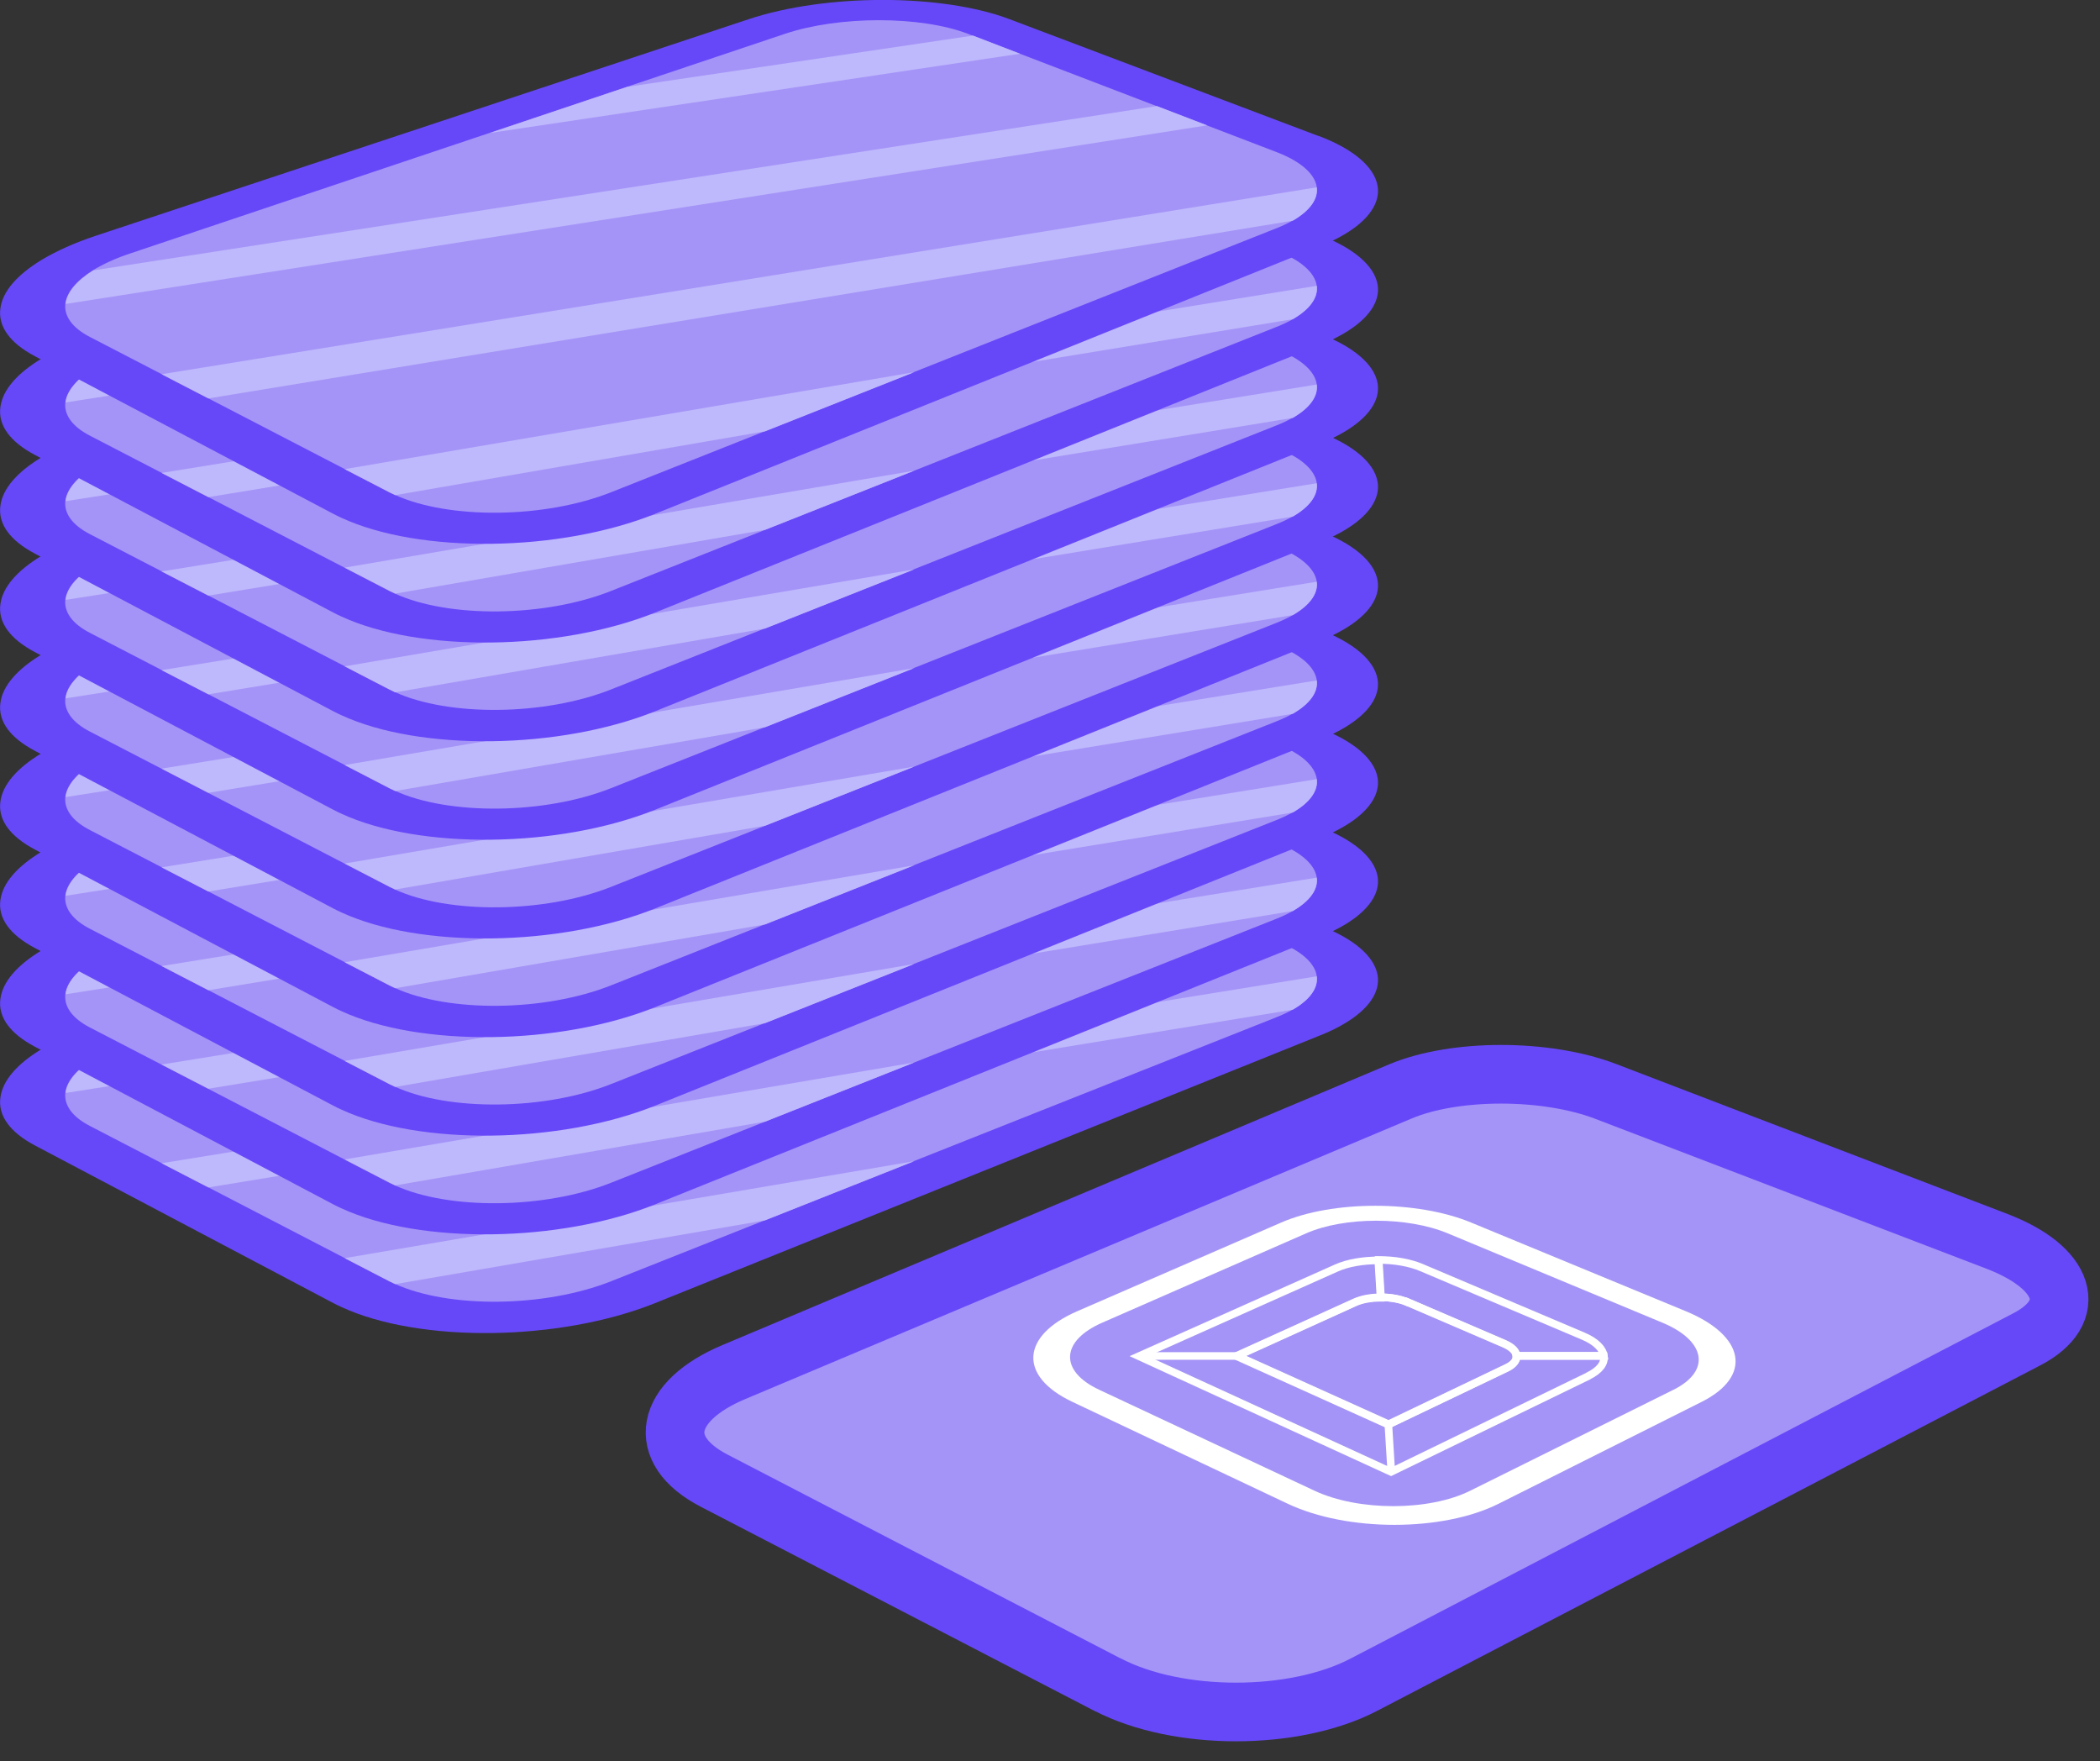 <svg width="130" height="109" viewBox="0 0 130 109" fill="none" xmlns="http://www.w3.org/2000/svg">
<rect x="0" y="0" width="130" height="109" fill="#333333" stroke="none"/>
<g clip-path="url(#clip0_57_10656)">
<path d="M68.602 104.288L44.206 91.64C40.521 89.728 41.144 86.722 45.425 84.921L86.694 67.549C90.061 66.136 95.699 66.136 99.398 67.549L123.627 76.831C127.88 78.466 128.767 81.181 125.456 82.899L84.422 104.274C80.1 106.519 72.924 106.519 68.588 104.274L68.602 104.288Z" fill="#A594F7" stroke="#6748F9" stroke-width="3.63" stroke-linecap="round" stroke-linejoin="round"/>
<path d="M102.903 81.86C105.604 82.982 105.936 84.852 103.595 86.016L91.016 92.263C88.454 93.538 84.09 93.538 81.374 92.263L68.047 86.016C65.554 84.852 65.665 82.982 68.242 81.86L80.862 76.332C83.231 75.293 87.124 75.293 89.617 76.332L102.903 81.86ZM104.357 81.153L91.072 75.667C87.719 74.282 82.497 74.282 79.31 75.667L66.69 81.153C63.213 82.663 63.019 85.171 66.385 86.764L79.712 93.067C83.397 94.812 89.299 94.812 92.776 93.067L105.341 86.764C108.513 85.171 108.015 82.663 104.357 81.153Z" fill="white"/>
<path d="M87.096 80.585L93.122 83.176C93.593 83.383 93.842 83.647 93.87 83.91H99.287C99.217 83.466 98.788 83.023 97.998 82.691L87.996 78.452C87.248 78.133 86.292 77.981 85.35 77.981L85.489 80.294C86.07 80.294 86.652 80.391 87.109 80.585H87.096Z" stroke="white" stroke-width="0.47" stroke-miterlimit="10"/>
<path d="M98.331 85.157C99.037 84.81 99.356 84.367 99.287 83.924H93.87C93.898 84.187 93.704 84.464 93.275 84.672L85.946 88.177L76.553 83.938L83.882 80.613C84.311 80.419 84.879 80.322 85.461 80.322L85.323 78.008C84.381 78.008 83.439 78.161 82.732 78.479L70.499 83.938L86.112 91.1L98.317 85.171L98.331 85.157Z" stroke="white" stroke-width="0.47" stroke-miterlimit="10"/>
<path d="M87.096 80.585C86.639 80.391 86.057 80.294 85.475 80.294C84.893 80.294 84.325 80.391 83.896 80.585L76.567 83.91L85.96 88.149L93.288 84.644C93.718 84.436 93.912 84.173 93.884 83.896C93.856 83.619 93.607 83.37 93.136 83.162L87.11 80.571L87.096 80.585Z" stroke="white" stroke-width="0.47" stroke-miterlimit="10"/>
<path d="M76.567 83.924H70.513" stroke="white" stroke-width="0.47" stroke-miterlimit="10"/>
<path d="M86.126 91.086L85.946 88.163" stroke="white" stroke-width="0.47" stroke-miterlimit="10"/>
<path d="M3.879 70.292C2.549 69.599 1.912 68.713 2.037 67.771C2.148 66.898 2.882 66.025 4.17 65.249C4.946 64.778 5.902 64.349 6.982 63.989L47.462 50.482C51.535 49.124 57.644 49.124 61.218 50.482L80.322 57.755C82.151 58.447 83.245 59.389 83.398 60.401C83.522 61.287 82.899 62.188 81.611 62.922C81.237 63.144 80.821 63.338 80.378 63.518L39.192 79.975C34.191 81.97 26.904 82.067 22.803 80.183C22.665 80.128 22.526 80.059 22.374 79.975L3.879 70.292Z" fill="#A594F7"/>
<path d="M79.006 58.24C80.571 58.835 81.403 59.625 81.513 60.414C81.61 61.121 81.112 61.855 80.031 62.479C79.74 62.645 79.394 62.811 79.006 62.964L37.834 79.297C33.719 80.931 27.79 80.987 24.451 79.463C24.327 79.407 24.216 79.352 24.105 79.297L5.583 69.696C4.447 69.115 3.962 68.38 4.045 67.632C4.129 66.926 4.724 66.205 5.763 65.554C6.387 65.18 7.149 64.82 8.077 64.515L48.584 50.911C51.937 49.789 56.965 49.789 59.902 50.911L78.992 58.226M81.583 57.228L62.479 50.011C58.267 48.417 51.105 48.417 46.312 50.011L5.902 63.448C4.613 63.878 3.505 64.377 2.577 64.931C1.053 65.845 0.166 66.884 0.028 67.909C-0.138 69.031 0.596 70.07 2.175 70.901L20.642 80.654C20.808 80.737 20.988 80.834 21.154 80.904C26.003 83.134 34.634 83.023 40.549 80.654L81.749 64.072C82.275 63.864 82.76 63.629 83.204 63.365C84.714 62.479 85.448 61.412 85.282 60.373C85.088 59.182 83.785 58.073 81.624 57.256L81.583 57.228Z" fill="#6748F9"/>
<path d="M56.591 71.871L47.365 75.529L24.465 79.477C24.341 79.421 24.23 79.366 24.119 79.311L21.334 77.87L56.591 71.871Z" fill="#BEB9FC"/>
<path d="M80.031 62.492L12.897 73.492L10.002 71.996L81.513 60.428C81.61 61.135 81.111 61.869 80.031 62.492Z" fill="#BEB9FC"/>
<path d="M74.725 56.605L4.059 67.646C4.142 66.939 4.738 66.219 5.777 65.568L71.622 55.4L74.725 56.591V56.605Z" fill="#BEB9FC"/>
<path d="M63.144 52.158L30.325 57.062L38.831 54.208L60.235 51.05L63.144 52.158Z" fill="#BEB9FC"/>
<path d="M3.879 64.197C2.549 63.504 1.912 62.617 2.037 61.675C2.148 60.802 2.882 59.93 4.17 59.154C4.946 58.683 5.902 58.253 6.982 57.893L47.462 44.386C51.535 43.029 57.644 43.029 61.218 44.386L80.322 51.659C82.151 52.352 83.245 53.294 83.398 54.305C83.522 55.192 82.899 56.092 81.611 56.827C81.237 57.048 80.821 57.242 80.378 57.422L39.192 73.88C34.191 75.875 26.904 75.972 22.803 74.088C22.665 74.032 22.526 73.963 22.374 73.88L3.879 64.197Z" fill="#A594F7"/>
<path d="M79.006 52.144C80.571 52.74 81.403 53.529 81.513 54.319C81.61 55.026 81.112 55.76 80.031 56.383C79.74 56.549 79.394 56.716 79.006 56.868L37.834 73.201C33.719 74.836 27.79 74.891 24.451 73.367C24.327 73.312 24.216 73.257 24.105 73.201L5.583 63.601C4.447 63.019 3.962 62.285 4.045 61.537C4.129 60.83 4.724 60.11 5.763 59.459C6.387 59.085 7.149 58.724 8.077 58.42L48.584 44.816C51.937 43.694 56.965 43.694 59.902 44.816L78.992 52.13M81.583 51.133L62.479 43.915C58.267 42.322 51.105 42.322 46.312 43.915L5.902 57.339C4.613 57.769 3.505 58.267 2.577 58.821C1.053 59.736 0.166 60.775 0.028 61.8C-0.138 62.922 0.596 63.961 2.175 64.792L20.642 74.545C20.808 74.628 20.988 74.725 21.154 74.794C26.003 77.025 34.634 76.914 40.549 74.545L81.749 57.962C82.275 57.755 82.76 57.519 83.204 57.256C84.714 56.369 85.448 55.303 85.282 54.264C85.088 53.072 83.785 51.964 81.624 51.147L81.583 51.133Z" fill="#6748F9"/>
<path d="M56.591 65.762L47.365 69.419L24.465 73.367C24.341 73.312 24.23 73.257 24.119 73.201L21.334 71.76L56.591 65.762Z" fill="#BEB9FC"/>
<path d="M80.031 56.383L12.897 67.383L10.002 65.887L81.513 54.319C81.61 55.026 81.111 55.76 80.031 56.383Z" fill="#BEB9FC"/>
<path d="M74.725 50.495L4.059 61.537C4.142 60.83 4.738 60.11 5.777 59.459L71.622 49.29L74.725 50.482V50.495Z" fill="#BEB9FC"/>
<path d="M63.144 46.062L30.325 50.967L38.831 48.099L60.235 44.94L63.144 46.062Z" fill="#BEB9FC"/>
<path d="M3.879 58.087C2.549 57.395 1.912 56.508 2.037 55.566C2.148 54.693 2.882 53.82 4.17 53.044C4.946 52.574 5.902 52.144 6.982 51.784L47.462 38.277C51.535 36.919 57.644 36.919 61.218 38.277L80.322 45.55C82.151 46.242 83.245 47.185 83.398 48.196C83.522 49.083 82.899 49.983 81.611 50.717C81.237 50.939 80.821 51.133 80.378 51.313L39.192 67.771C34.191 69.766 26.904 69.862 22.803 67.978C22.665 67.923 22.526 67.854 22.374 67.771L3.879 58.087Z" fill="#A594F7"/>
<path d="M79.006 46.035C80.571 46.63 81.403 47.42 81.513 48.21C81.61 48.916 81.112 49.651 80.031 50.274C79.74 50.44 79.394 50.606 79.006 50.759L37.834 67.092C33.719 68.727 27.79 68.782 24.451 67.258C24.327 67.203 24.216 67.147 24.105 67.092L5.583 57.492C4.447 56.91 3.962 56.175 4.045 55.427C4.129 54.721 4.724 54 5.763 53.349C6.387 52.975 7.149 52.615 8.077 52.31L48.584 38.706C51.937 37.584 56.965 37.584 59.902 38.706L78.992 46.021M81.583 45.023L62.479 37.806C58.267 36.213 51.105 36.213 46.312 37.806L5.902 51.23C4.613 51.659 3.505 52.158 2.577 52.712C1.053 53.626 0.166 54.665 0.028 55.691C-0.138 56.813 0.596 57.852 2.175 58.683L20.642 68.436C20.808 68.519 20.988 68.616 21.154 68.685C26.003 70.915 34.634 70.805 40.549 68.436L81.749 51.853C82.275 51.645 82.76 51.41 83.204 51.147C84.714 50.26 85.448 49.193 85.282 48.154C85.088 46.963 83.785 45.855 81.624 45.037L81.583 45.023Z" fill="#6748F9"/>
<path d="M56.591 59.666L47.365 63.324L24.465 67.272C24.341 67.216 24.23 67.161 24.119 67.106L21.334 65.665L56.591 59.666Z" fill="#BEB9FC"/>
<path d="M80.031 50.288L12.897 61.287L10.002 59.791L81.513 48.224C81.61 48.93 81.111 49.664 80.031 50.288Z" fill="#BEB9FC"/>
<path d="M74.725 44.386L4.059 55.441C4.142 54.735 4.738 54.014 5.777 53.363L71.622 43.195L74.725 44.386Z" fill="#BEB9FC"/>
<path d="M63.144 39.953L30.325 44.857L38.831 42.003L60.235 38.831L63.144 39.953Z" fill="#BEB9FC"/>
<path d="M3.879 51.978C2.549 51.285 1.912 50.399 2.037 49.456C2.148 48.584 2.882 47.711 4.17 46.935C4.946 46.464 5.902 46.035 6.982 45.675L47.462 32.167C51.535 30.81 57.644 30.81 61.218 32.167L80.322 39.441C82.151 40.133 83.245 41.075 83.398 42.087C83.522 42.973 82.899 43.874 81.611 44.608C81.237 44.83 80.821 45.023 80.378 45.203L39.192 61.661C34.191 63.656 26.904 63.753 22.803 61.869C22.665 61.814 22.526 61.745 22.374 61.661L3.879 51.978Z" fill="#A594F7"/>
<path d="M79.006 39.925C80.571 40.521 81.403 41.311 81.513 42.1C81.61 42.807 81.112 43.541 80.031 44.164C79.74 44.331 79.394 44.497 79.006 44.649L37.834 60.983C33.719 62.617 27.79 62.673 24.451 61.149C24.327 61.093 24.216 61.038 24.105 60.983L5.583 51.382C4.447 50.8 3.962 50.066 4.045 49.318C4.129 48.611 4.724 47.891 5.763 47.24C6.387 46.866 7.149 46.506 8.077 46.201L48.584 32.597C51.937 31.475 56.965 31.475 59.902 32.597L78.992 39.912M81.583 38.914L62.479 31.697C58.267 30.103 51.105 30.103 46.312 31.697L5.902 45.134C4.613 45.564 3.505 46.062 2.577 46.617C1.053 47.531 0.166 48.57 0.028 49.595C-0.138 50.717 0.596 51.756 2.175 52.587L20.642 62.34C20.808 62.423 20.988 62.52 21.154 62.59C26.003 64.82 34.634 64.709 40.549 62.34L81.749 45.758C82.275 45.55 82.76 45.314 83.204 45.051C84.714 44.164 85.448 43.098 85.282 42.059C85.088 40.867 83.785 39.759 81.624 38.942L81.583 38.914Z" fill="#6748F9"/>
<path d="M56.591 53.557L47.365 57.214L24.465 61.163C24.341 61.107 24.23 61.052 24.119 60.996L21.334 59.556L56.591 53.557Z" fill="#BEB9FC"/>
<path d="M80.031 44.178L12.897 55.178L10.002 53.682L81.513 42.114C81.61 42.821 81.111 43.555 80.031 44.178Z" fill="#BEB9FC"/>
<path d="M74.725 38.291L4.059 49.332C4.142 48.625 4.738 47.905 5.777 47.254L71.622 37.086L74.725 38.277V38.291Z" fill="#BEB9FC"/>
<path d="M63.144 33.844L30.325 38.748L38.831 35.894L60.235 32.736L63.144 33.844Z" fill="#BEB9FC"/>
<path d="M3.879 45.882C2.549 45.19 1.912 44.303 2.037 43.361C2.148 42.488 2.882 41.615 4.17 40.84C4.946 40.369 5.902 39.939 6.982 39.579L47.462 26.072C51.535 24.714 57.644 24.714 61.218 26.072L80.322 33.345C82.151 34.038 83.245 34.98 83.398 35.991C83.522 36.878 82.899 37.778 81.611 38.512C81.237 38.734 80.821 38.928 80.378 39.108L39.192 55.566C34.191 57.561 26.904 57.658 22.803 55.774C22.665 55.718 22.526 55.649 22.374 55.566L3.879 45.882Z" fill="#A594F7"/>
<path d="M79.006 33.83C80.571 34.426 81.403 35.215 81.513 36.005C81.61 36.711 81.112 37.446 80.031 38.069C79.74 38.235 79.394 38.401 79.006 38.554L37.834 54.887C33.719 56.522 27.79 56.577 24.451 55.053C24.327 54.998 24.216 54.943 24.105 54.887L5.583 45.287C4.447 44.705 3.962 43.971 4.045 43.222C4.129 42.516 4.724 41.796 5.763 41.145C6.387 40.77 7.149 40.41 8.077 40.105L48.584 26.502C51.937 25.379 56.965 25.379 59.902 26.502L78.992 33.816M81.583 32.819L62.479 25.601C58.267 24.008 51.105 24.008 46.312 25.601L5.902 39.025C4.613 39.454 3.505 39.953 2.577 40.507C1.053 41.422 0.166 42.461 0.028 43.486C-0.138 44.608 0.596 45.647 2.175 46.478L20.642 56.231C20.808 56.314 20.988 56.411 21.154 56.48C26.003 58.711 34.634 58.6 40.549 56.231L81.749 39.648C82.275 39.441 82.76 39.205 83.204 38.942C84.714 38.055 85.448 36.989 85.282 35.95C85.088 34.758 83.785 33.65 81.624 32.833L81.583 32.819Z" fill="#6748F9"/>
<path d="M56.591 47.448L47.365 51.105L24.465 55.053C24.341 54.998 24.23 54.943 24.119 54.887L21.334 53.446L56.591 47.448Z" fill="#BEB9FC"/>
<path d="M80.031 38.069L12.897 49.069L10.002 47.572L81.513 36.005C81.61 36.711 81.111 37.446 80.031 38.069Z" fill="#BEB9FC"/>
<path d="M74.725 32.181L4.059 43.222C4.142 42.516 4.738 41.796 5.777 41.145L71.622 30.976L74.725 32.167V32.181Z" fill="#BEB9FC"/>
<path d="M63.144 27.748L30.325 32.652L38.831 29.785L60.235 26.626L63.144 27.748Z" fill="#BEB9FC"/>
<path d="M3.879 39.773C2.549 39.08 1.912 38.194 2.037 37.252C2.148 36.379 2.882 35.506 4.17 34.73C4.946 34.259 5.902 33.83 6.982 33.47L47.462 19.963C51.535 18.605 57.644 18.605 61.218 19.963L80.322 27.236C82.151 27.928 83.245 28.87 83.398 29.882C83.522 30.768 82.899 31.669 81.611 32.403C81.237 32.625 80.821 32.819 80.378 32.999L39.192 49.456C34.191 51.451 26.904 51.548 22.803 49.664C22.665 49.609 22.526 49.54 22.374 49.456L3.879 39.773Z" fill="#A594F7"/>
<path d="M79.006 27.721C80.571 28.316 81.403 29.106 81.513 29.896C81.61 30.602 81.112 31.336 80.031 31.96C79.74 32.126 79.394 32.292 79.006 32.445L37.834 48.778C33.719 50.412 27.79 50.468 24.451 48.944C24.327 48.889 24.216 48.833 24.105 48.778L5.583 39.177C4.447 38.596 3.962 37.861 4.045 37.113C4.129 36.407 4.724 35.686 5.763 35.035C6.387 34.661 7.149 34.301 8.077 33.996L48.584 20.392C51.937 19.27 56.965 19.27 59.902 20.392L78.992 27.707M81.583 26.709L62.479 19.492C58.267 17.899 51.105 17.899 46.312 19.492L5.902 32.916C4.613 33.345 3.505 33.844 2.577 34.398C1.053 35.312 0.166 36.351 0.028 37.376C-0.138 38.498 0.596 39.538 2.175 40.369L20.642 50.121C20.808 50.205 20.988 50.302 21.154 50.371C26.003 52.601 34.634 52.49 40.549 50.121L81.749 33.539C82.275 33.331 82.76 33.096 83.204 32.833C84.714 31.946 85.448 30.879 85.282 29.84C85.088 28.649 83.785 27.541 81.624 26.723L81.583 26.709Z" fill="#6748F9"/>
<path d="M56.591 41.352L47.365 45.01L24.465 48.958C24.341 48.902 24.23 48.847 24.119 48.792L21.334 47.351L56.591 41.352Z" fill="#BEB9FC"/>
<path d="M80.031 31.974L12.897 42.973L10.002 41.477L81.513 29.909C81.61 30.616 81.111 31.35 80.031 31.974Z" fill="#BEB9FC"/>
<path d="M74.725 26.072L4.059 37.127C4.142 36.42 4.738 35.7 5.777 35.049L71.622 24.881L74.725 26.072Z" fill="#BEB9FC"/>
<path d="M63.144 21.639L30.325 26.543L38.831 23.689L60.235 20.517L63.144 21.639Z" fill="#BEB9FC"/>
<path d="M3.879 33.664C2.549 32.971 1.912 32.084 2.037 31.142C2.148 30.27 2.882 29.397 4.17 28.621C4.946 28.15 5.902 27.721 6.982 27.36L47.462 13.853C51.535 12.496 57.644 12.496 61.218 13.853L80.322 21.126C82.151 21.819 83.245 22.761 83.398 23.772C83.522 24.659 82.899 25.559 81.611 26.294C81.237 26.515 80.821 26.709 80.378 26.889L39.192 43.347C34.191 45.342 26.904 45.439 22.803 43.555C22.665 43.5 22.526 43.43 22.374 43.347L3.879 33.664Z" fill="#A594F7"/>
<path d="M79.006 21.611C80.571 22.207 81.403 22.997 81.513 23.786C81.61 24.493 81.112 25.227 80.031 25.85C79.74 26.017 79.394 26.183 79.006 26.335L37.834 42.668C33.719 44.303 27.79 44.358 24.451 42.835C24.327 42.779 24.216 42.724 24.105 42.668L5.583 33.068C4.447 32.486 3.962 31.752 4.045 31.004C4.129 30.297 4.724 29.577 5.763 28.926C6.387 28.552 7.149 28.192 8.077 27.887L48.584 14.283C51.937 13.161 56.965 13.161 59.902 14.283L78.992 21.597M81.583 20.6L62.479 13.382C58.267 11.789 51.105 11.789 46.312 13.382L5.902 26.82C4.613 27.25 3.505 27.748 2.577 28.302C1.053 29.217 0.166 30.256 0.028 31.281C-0.138 32.403 0.596 33.442 2.175 34.273L20.642 44.026C20.808 44.109 20.988 44.206 21.154 44.275C26.003 46.506 34.634 46.395 40.549 44.026L81.749 27.444C82.275 27.236 82.76 27 83.204 26.737C84.714 25.85 85.448 24.784 85.282 23.745C85.088 22.553 83.785 21.445 81.624 20.628L81.583 20.6Z" fill="#6748F9"/>
<path d="M56.591 35.243L47.365 38.9L24.465 42.849C24.341 42.793 24.23 42.738 24.119 42.682L21.334 41.242L56.591 35.243Z" fill="#BEB9FC"/>
<path d="M80.031 25.864L12.897 36.864L10.002 35.368L81.513 23.8C81.61 24.507 81.111 25.241 80.031 25.864Z" fill="#BEB9FC"/>
<path d="M74.725 19.977L4.059 31.018C4.142 30.311 4.738 29.591 5.777 28.94L71.622 18.771L74.725 19.963V19.977Z" fill="#BEB9FC"/>
<path d="M63.144 15.53L30.325 20.434L38.831 17.58L60.235 14.421L63.144 15.53Z" fill="#BEB9FC"/>
<path d="M3.879 27.568C2.549 26.875 1.912 25.989 2.037 25.047C2.148 24.174 2.882 23.301 4.17 22.526C4.946 22.055 5.902 21.625 6.982 21.265L47.462 7.744C51.535 6.386 57.644 6.386 61.218 7.744L80.322 15.017C82.151 15.71 83.245 16.652 83.398 17.663C83.522 18.55 82.899 19.45 81.611 20.184C81.237 20.406 80.821 20.6 80.378 20.78L39.192 37.238C34.191 39.233 26.904 39.33 22.803 37.446C22.665 37.39 22.526 37.321 22.374 37.238L3.879 27.568Z" fill="#A594F7"/>
<path d="M79.006 15.516C80.571 16.111 81.403 16.901 81.513 17.691C81.61 18.397 81.112 19.131 80.031 19.755C79.74 19.921 79.394 20.087 79.006 20.24L37.834 36.573C33.719 38.208 27.79 38.263 24.451 36.739C24.327 36.684 24.216 36.628 24.105 36.573L5.583 26.973C4.447 26.391 3.962 25.656 4.045 24.908C4.129 24.202 4.724 23.482 5.763 22.83C6.387 22.456 7.149 22.096 8.077 21.791L48.598 8.187C51.95 7.065 56.979 7.065 59.916 8.187L79.006 15.502M81.597 14.505L62.493 7.287C58.281 5.694 51.119 5.694 46.326 7.287L5.902 20.711C4.613 21.14 3.505 21.639 2.577 22.193C1.053 23.107 0.166 24.146 0.028 25.172C-0.138 26.294 0.596 27.333 2.175 28.164L20.642 37.917C20.808 38 20.988 38.097 21.154 38.166C26.003 40.396 34.634 40.286 40.549 37.917L81.749 21.334C82.275 21.126 82.76 20.891 83.204 20.628C84.714 19.741 85.448 18.674 85.282 17.635C85.088 16.444 83.785 15.336 81.624 14.518L81.597 14.505Z" fill="#6748F9"/>
<path d="M56.591 29.134L47.365 32.791L24.465 36.739C24.341 36.684 24.23 36.628 24.119 36.573L21.334 35.132L56.591 29.134Z" fill="#BEB9FC"/>
<path d="M80.031 19.755L12.897 30.768L10.002 29.272L81.513 17.691C81.61 18.397 81.111 19.131 80.031 19.755Z" fill="#BEB9FC"/>
<path d="M74.725 13.867L4.059 24.908C4.142 24.202 4.738 23.482 5.777 22.83L71.622 12.662L74.725 13.853V13.867Z" fill="#BEB9FC"/>
<path d="M63.144 9.434L30.325 14.338L38.831 11.471L60.235 8.312L63.144 9.434Z" fill="#BEB9FC"/>
<path d="M3.879 21.459C2.549 20.766 1.912 19.88 2.037 18.938C2.148 18.065 2.882 17.192 4.17 16.416C4.946 15.945 5.902 15.516 6.982 15.156L47.462 1.635C51.535 0.277 57.644 0.277 61.218 1.635L80.322 8.908C82.151 9.6 83.245 10.542 83.398 11.554C83.522 12.44 82.899 13.341 81.611 14.075C81.237 14.297 80.821 14.491 80.378 14.671L39.192 31.128C34.191 33.123 26.904 33.22 22.803 31.336C22.665 31.281 22.526 31.212 22.374 31.128L3.879 21.459Z" fill="#A594F7"/>
<path d="M79.006 9.406C80.571 10.002 81.403 10.792 81.513 11.581C81.61 12.288 81.112 13.022 80.031 13.646C79.74 13.812 79.394 13.978 79.006 14.13L37.834 30.464C33.719 32.098 27.79 32.154 24.451 30.63C24.327 30.574 24.216 30.519 24.105 30.464L5.583 20.863C4.447 20.281 3.962 19.547 4.045 18.799C4.129 18.093 4.724 17.372 5.763 16.721C6.387 16.347 7.149 15.987 8.077 15.682L48.598 2.092C51.95 0.97 56.979 0.97 59.916 2.092L79.006 9.406ZM81.597 8.409L62.507 1.191C58.295 -0.402 51.133 -0.402 46.34 1.191L5.902 14.601C4.613 15.031 3.505 15.53 2.577 16.084C1.053 17.012 0.166 18.037 0.028 19.062C-0.138 20.184 0.596 21.223 2.175 22.055L20.642 31.807C20.808 31.89 20.988 31.987 21.154 32.057C26.003 34.287 34.634 34.176 40.549 31.807L81.749 15.225C82.275 15.017 82.76 14.781 83.204 14.518C84.714 13.632 85.448 12.565 85.282 11.526C85.088 10.335 83.785 9.226 81.624 8.409H81.597Z" fill="#6748F9"/>
<path d="M56.591 23.038L47.365 26.695L24.465 30.644C24.341 30.588 24.23 30.533 24.119 30.477L21.334 29.037L56.591 23.038Z" fill="#BEB9FC"/>
<path d="M80.031 13.659L12.897 24.659L10.002 23.163L81.513 11.595C81.61 12.302 81.111 13.036 80.031 13.659Z" fill="#BEB9FC"/>
<path d="M74.725 7.758L4.059 18.813C4.142 18.106 4.738 17.386 5.777 16.735L71.622 6.566L74.725 7.758Z" fill="#BEB9FC"/>
<path d="M63.144 3.325L30.325 8.229L38.831 5.375L60.235 2.203L63.144 3.325Z" fill="#BEB9FC"/>
</g>
<defs>
<clipPath id="clip0_57_10656">
<rect width="130" height="108.5" fill="white"/>
</clipPath>
</defs>
</svg>
